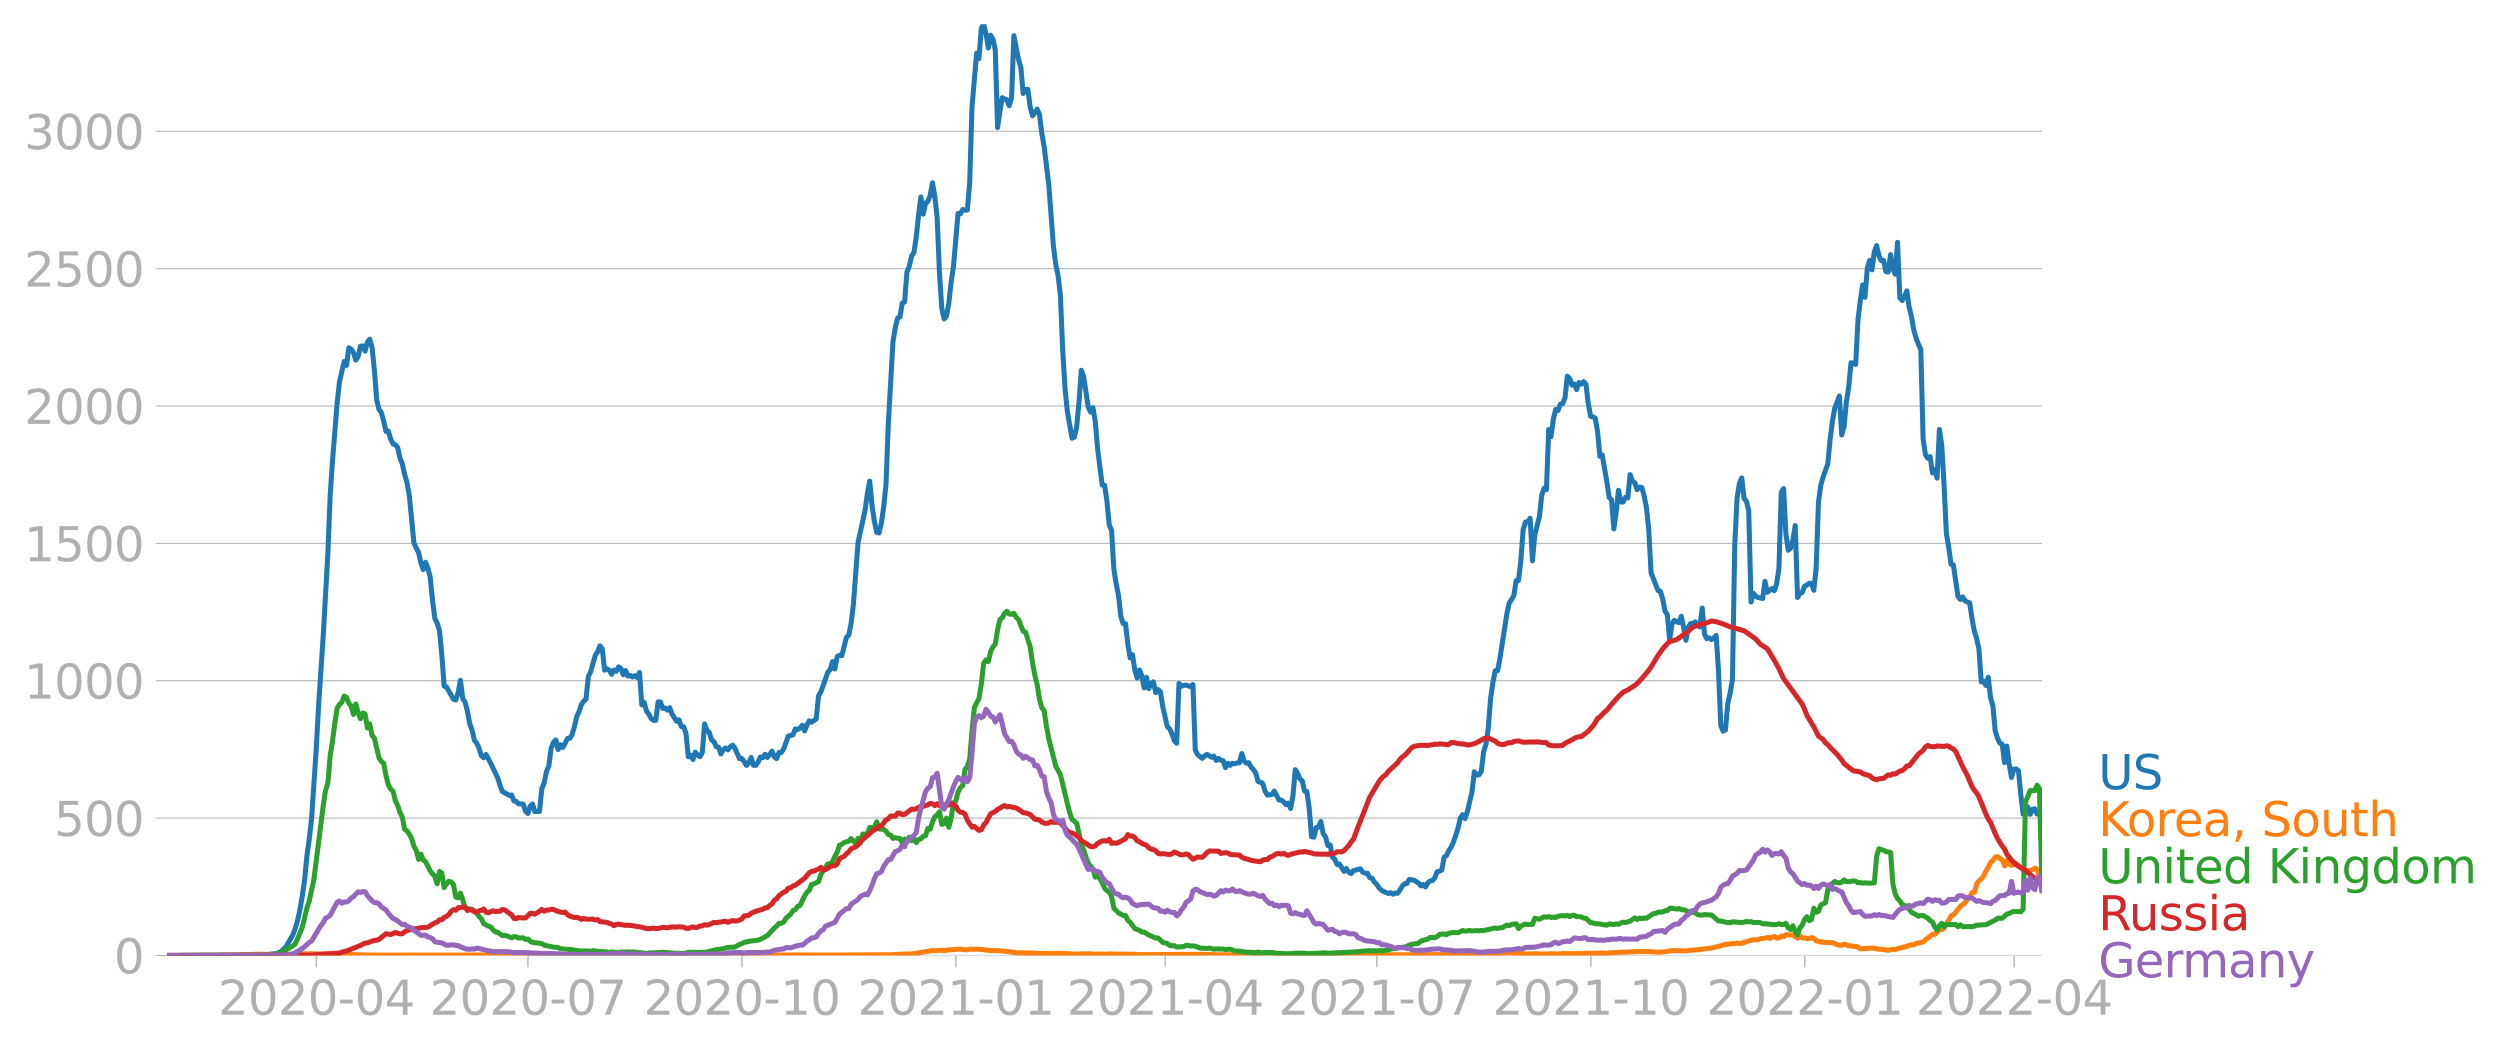<svg xmlns:xlink="http://www.w3.org/1999/xlink" width="992.186" height="416.199" viewBox="0 0 744.14 312.149" xmlns="http://www.w3.org/2000/svg"><defs><style>*{stroke-linejoin:round;stroke-linecap:butt}</style></defs><g id="figure_1"><path d="M0 312.15h744.14V0H0v312.15z" style="fill:none" id="patch_1"/><g id="axes_1"><path d="M49.83 284.4h558V7.2h-558v277.2z" style="fill:none" id="patch_2"/><g id="matplotlib.axis_1"><g id="xtick_1"><g id="line2d_1"><defs><path id="m4a4e96c576" d="M0 0v3.5" style="stroke:#b0b0b0;stroke-width:.4"/></defs><use xlink:href="#m4a4e96c576" x="94.138" y="284.4" style="fill:#b0b0b0;stroke:#b0b0b0;stroke-width:.4"/></g><g style="fill:#b0b0b0" transform="matrix(.14 0 0 -.14 64.89 302.038)" id="text_1"><defs><path id="DejaVuSans-32" d="M1228 531h2203V0H469v531q359 372 979 998 621 627 780 809 303 340 423 576 121 236 121 464 0 372-261 606-261 235-680 235-297 0-627-103-329-103-704-313v638q381 153 712 231 332 78 607 78 725 0 1156-363 431-362 431-968 0-288-108-546-107-257-392-607-78-91-497-524-418-433-1181-1211z" transform="scale(.016)"/><path id="DejaVuSans-30" d="M2034 4250q-487 0-733-480-245-479-245-1442 0-959 245-1439 246-480 733-480 491 0 736 480 246 480 246 1439 0 963-246 1442-245 480-736 480zm0 500q785 0 1199-621 414-620 414-1801 0-1178-414-1799Q2819-91 2034-91q-784 0-1198 620-414 621-414 1799 0 1181 414 1801 414 621 1198 621z" transform="scale(.016)"/><path id="DejaVuSans-2d" d="M313 2009h1684v-512H313v512z" transform="scale(.016)"/><path id="DejaVuSans-34" d="M2419 4116 825 1625h1594v2491zm-166 550h794V1625h666v-525h-666V0h-628v1100H313v609l1940 2957z" transform="scale(.016)"/></defs><use xlink:href="#DejaVuSans-32"/><use xlink:href="#DejaVuSans-30" x="63.623"/><use xlink:href="#DejaVuSans-32" x="127.246"/><use xlink:href="#DejaVuSans-30" x="190.869"/><use xlink:href="#DejaVuSans-2d" x="254.492"/><use xlink:href="#DejaVuSans-30" x="290.576"/><use xlink:href="#DejaVuSans-34" x="354.199"/></g></g><g id="xtick_2"><use xlink:href="#m4a4e96c576" x="157.138" y="284.4" style="fill:#b0b0b0;stroke:#b0b0b0;stroke-width:.4" id="line2d_2"/><g style="fill:#b0b0b0" transform="matrix(.14 0 0 -.14 127.89 302.038)" id="text_2"><defs><path id="DejaVuSans-37" d="M525 4666h3000v-269L1831 0h-659l1594 4134H525v532z" transform="scale(.016)"/></defs><use xlink:href="#DejaVuSans-32"/><use xlink:href="#DejaVuSans-30" x="63.623"/><use xlink:href="#DejaVuSans-32" x="127.246"/><use xlink:href="#DejaVuSans-30" x="190.869"/><use xlink:href="#DejaVuSans-2d" x="254.492"/><use xlink:href="#DejaVuSans-30" x="290.576"/><use xlink:href="#DejaVuSans-37" x="354.199"/></g></g><g id="xtick_3"><use xlink:href="#m4a4e96c576" x="220.83" y="284.4" style="fill:#b0b0b0;stroke:#b0b0b0;stroke-width:.4" id="line2d_3"/><g style="fill:#b0b0b0" transform="matrix(.14 0 0 -.14 191.582 302.038)" id="text_3"><defs><path id="DejaVuSans-31" d="M794 531h1031v3560L703 3866v575l1116 225h631V531h1031V0H794v531z" transform="scale(.016)"/></defs><use xlink:href="#DejaVuSans-32"/><use xlink:href="#DejaVuSans-30" x="63.623"/><use xlink:href="#DejaVuSans-32" x="127.246"/><use xlink:href="#DejaVuSans-30" x="190.869"/><use xlink:href="#DejaVuSans-2d" x="254.492"/><use xlink:href="#DejaVuSans-31" x="290.576"/><use xlink:href="#DejaVuSans-30" x="354.199"/></g></g><g id="xtick_4"><use xlink:href="#m4a4e96c576" x="284.522" y="284.4" style="fill:#b0b0b0;stroke:#b0b0b0;stroke-width:.4" id="line2d_4"/><g style="fill:#b0b0b0" transform="matrix(.14 0 0 -.14 255.274 302.038)" id="text_4"><use xlink:href="#DejaVuSans-32"/><use xlink:href="#DejaVuSans-30" x="63.623"/><use xlink:href="#DejaVuSans-32" x="127.246"/><use xlink:href="#DejaVuSans-31" x="190.869"/><use xlink:href="#DejaVuSans-2d" x="254.492"/><use xlink:href="#DejaVuSans-30" x="290.576"/><use xlink:href="#DejaVuSans-31" x="354.199"/></g></g><g id="xtick_5"><use xlink:href="#m4a4e96c576" x="346.83" y="284.4" style="fill:#b0b0b0;stroke:#b0b0b0;stroke-width:.4" id="line2d_5"/><g style="fill:#b0b0b0" transform="matrix(.14 0 0 -.14 317.582 302.038)" id="text_5"><use xlink:href="#DejaVuSans-32"/><use xlink:href="#DejaVuSans-30" x="63.623"/><use xlink:href="#DejaVuSans-32" x="127.246"/><use xlink:href="#DejaVuSans-31" x="190.869"/><use xlink:href="#DejaVuSans-2d" x="254.492"/><use xlink:href="#DejaVuSans-30" x="290.576"/><use xlink:href="#DejaVuSans-34" x="354.199"/></g></g><g id="xtick_6"><use xlink:href="#m4a4e96c576" x="409.83" y="284.4" style="fill:#b0b0b0;stroke:#b0b0b0;stroke-width:.4" id="line2d_6"/><g style="fill:#b0b0b0" transform="matrix(.14 0 0 -.14 380.582 302.038)" id="text_6"><use xlink:href="#DejaVuSans-32"/><use xlink:href="#DejaVuSans-30" x="63.623"/><use xlink:href="#DejaVuSans-32" x="127.246"/><use xlink:href="#DejaVuSans-31" x="190.869"/><use xlink:href="#DejaVuSans-2d" x="254.492"/><use xlink:href="#DejaVuSans-30" x="290.576"/><use xlink:href="#DejaVuSans-37" x="354.199"/></g></g><g id="xtick_7"><use xlink:href="#m4a4e96c576" x="473.522" y="284.4" style="fill:#b0b0b0;stroke:#b0b0b0;stroke-width:.4" id="line2d_7"/><g style="fill:#b0b0b0" transform="matrix(.14 0 0 -.14 444.274 302.038)" id="text_7"><use xlink:href="#DejaVuSans-32"/><use xlink:href="#DejaVuSans-30" x="63.623"/><use xlink:href="#DejaVuSans-32" x="127.246"/><use xlink:href="#DejaVuSans-31" x="190.869"/><use xlink:href="#DejaVuSans-2d" x="254.492"/><use xlink:href="#DejaVuSans-31" x="290.576"/><use xlink:href="#DejaVuSans-30" x="354.199"/></g></g><g id="xtick_8"><use xlink:href="#m4a4e96c576" x="537.215" y="284.4" style="fill:#b0b0b0;stroke:#b0b0b0;stroke-width:.4" id="line2d_8"/><g style="fill:#b0b0b0" transform="matrix(.14 0 0 -.14 507.967 302.038)" id="text_8"><use xlink:href="#DejaVuSans-32"/><use xlink:href="#DejaVuSans-30" x="63.623"/><use xlink:href="#DejaVuSans-32" x="127.246"/><use xlink:href="#DejaVuSans-32" x="190.869"/><use xlink:href="#DejaVuSans-2d" x="254.492"/><use xlink:href="#DejaVuSans-30" x="290.576"/><use xlink:href="#DejaVuSans-31" x="354.199"/></g></g><g id="xtick_9"><use xlink:href="#m4a4e96c576" x="599.522" y="284.4" style="fill:#b0b0b0;stroke:#b0b0b0;stroke-width:.4" id="line2d_9"/><g style="fill:#b0b0b0" transform="matrix(.14 0 0 -.14 570.274 302.038)" id="text_9"><use xlink:href="#DejaVuSans-32"/><use xlink:href="#DejaVuSans-30" x="63.623"/><use xlink:href="#DejaVuSans-32" x="127.246"/><use xlink:href="#DejaVuSans-32" x="190.869"/><use xlink:href="#DejaVuSans-2d" x="254.492"/><use xlink:href="#DejaVuSans-30" x="290.576"/><use xlink:href="#DejaVuSans-34" x="354.199"/></g></g></g><g id="matplotlib.axis_2"><g id="ytick_1"><path d="M49.83 284.4h558" clip-path="url(#p1ef719a6f3)" style="fill:none;stroke:#b0b0b0;stroke-width:.3;stroke-linecap:square" id="line2d_10"/><g id="line2d_11"><defs><path id="maebf15f670" d="M0 0h-3.5" style="stroke:#b0b0b0;stroke-width:.3"/></defs><use xlink:href="#maebf15f670" x="49.83" y="284.4" style="fill:#b0b0b0;stroke:#b0b0b0;stroke-width:.3"/></g><use xlink:href="#DejaVuSans-30" style="fill:#b0b0b0" transform="matrix(.14 0 0 -.14 33.922 289.719)" id="text_10"/></g><g id="ytick_2"><path d="M49.83 243.512h558" clip-path="url(#p1ef719a6f3)" style="fill:none;stroke:#b0b0b0;stroke-width:.3;stroke-linecap:square" id="line2d_12"/><use xlink:href="#maebf15f670" x="49.83" y="243.512" style="fill:#b0b0b0;stroke:#b0b0b0;stroke-width:.3" id="line2d_13"/><g style="fill:#b0b0b0" transform="matrix(.14 0 0 -.14 16.108 248.83)" id="text_11"><defs><path id="DejaVuSans-35" d="M691 4666h2478v-532H1269V2991q137 47 274 70 138 23 276 23 781 0 1237-428 457-428 457-1159 0-753-469-1171Q2575-91 1722-91q-294 0-599 50Q819 9 494 109v635q281-153 581-228t634-75q541 0 856 284 316 284 316 772 0 487-316 771-315 285-856 285-253 0-505-56-251-56-513-175v2344z" transform="scale(.016)"/></defs><use xlink:href="#DejaVuSans-35"/><use xlink:href="#DejaVuSans-30" x="63.623"/><use xlink:href="#DejaVuSans-30" x="127.246"/></g></g><g id="ytick_3"><path d="M49.83 202.623h558" clip-path="url(#p1ef719a6f3)" style="fill:none;stroke:#b0b0b0;stroke-width:.3;stroke-linecap:square" id="line2d_14"/><use xlink:href="#maebf15f670" x="49.83" y="202.623" style="fill:#b0b0b0;stroke:#b0b0b0;stroke-width:.3" id="line2d_15"/><g style="fill:#b0b0b0" transform="matrix(.14 0 0 -.14 7.2 207.942)" id="text_12"><use xlink:href="#DejaVuSans-31"/><use xlink:href="#DejaVuSans-30" x="63.623"/><use xlink:href="#DejaVuSans-30" x="127.246"/><use xlink:href="#DejaVuSans-30" x="190.869"/></g></g><g id="ytick_4"><path d="M49.83 161.735h558" clip-path="url(#p1ef719a6f3)" style="fill:none;stroke:#b0b0b0;stroke-width:.3;stroke-linecap:square" id="line2d_16"/><use xlink:href="#maebf15f670" x="49.83" y="161.735" style="fill:#b0b0b0;stroke:#b0b0b0;stroke-width:.3" id="line2d_17"/><g style="fill:#b0b0b0" transform="matrix(.14 0 0 -.14 7.2 167.054)" id="text_13"><use xlink:href="#DejaVuSans-31"/><use xlink:href="#DejaVuSans-35" x="63.623"/><use xlink:href="#DejaVuSans-30" x="127.246"/><use xlink:href="#DejaVuSans-30" x="190.869"/></g></g><g id="ytick_5"><path d="M49.83 120.846h558" clip-path="url(#p1ef719a6f3)" style="fill:none;stroke:#b0b0b0;stroke-width:.3;stroke-linecap:square" id="line2d_18"/><use xlink:href="#maebf15f670" x="49.83" y="120.846" style="fill:#b0b0b0;stroke:#b0b0b0;stroke-width:.3" id="line2d_19"/><g style="fill:#b0b0b0" transform="matrix(.14 0 0 -.14 7.2 126.165)" id="text_14"><use xlink:href="#DejaVuSans-32"/><use xlink:href="#DejaVuSans-30" x="63.623"/><use xlink:href="#DejaVuSans-30" x="127.246"/><use xlink:href="#DejaVuSans-30" x="190.869"/></g></g><g id="ytick_6"><path d="M49.83 79.958h558" clip-path="url(#p1ef719a6f3)" style="fill:none;stroke:#b0b0b0;stroke-width:.3;stroke-linecap:square" id="line2d_20"/><use xlink:href="#maebf15f670" x="49.83" y="79.958" style="fill:#b0b0b0;stroke:#b0b0b0;stroke-width:.3" id="line2d_21"/><g style="fill:#b0b0b0" transform="matrix(.14 0 0 -.14 7.2 85.277)" id="text_15"><use xlink:href="#DejaVuSans-32"/><use xlink:href="#DejaVuSans-35" x="63.623"/><use xlink:href="#DejaVuSans-30" x="127.246"/><use xlink:href="#DejaVuSans-30" x="190.869"/></g></g><g id="ytick_7"><path d="M49.83 39.07h558" clip-path="url(#p1ef719a6f3)" style="fill:none;stroke:#b0b0b0;stroke-width:.3;stroke-linecap:square" id="line2d_22"/><use xlink:href="#maebf15f670" x="49.83" y="39.07" style="fill:#b0b0b0;stroke:#b0b0b0;stroke-width:.3" id="line2d_23"/><g style="fill:#b0b0b0" transform="matrix(.14 0 0 -.14 7.2 44.388)" id="text_16"><defs><path id="DejaVuSans-33" d="M2597 2516q453-97 707-404 255-306 255-756 0-690-475-1069Q2609-91 1734-91q-293 0-604 58T488 141v609q262-153 574-231 313-78 654-78 593 0 904 234t311 681q0 413-289 645-289 233-804 233h-544v519h569q465 0 712 186t247 536q0 359-255 551-254 193-729 193-260 0-557-57-297-56-653-174v562q360 100 674 150t592 50q719 0 1137-327 419-326 419-882 0-388-222-655t-631-370z" transform="scale(.016)"/></defs><use xlink:href="#DejaVuSans-33"/><use xlink:href="#DejaVuSans-30" x="63.623"/><use xlink:href="#DejaVuSans-30" x="127.246"/><use xlink:href="#DejaVuSans-30" x="190.869"/></g></g></g><path d="m49.83 284.4 24.23-.082 3.462-.152 1.385-.011 1.385-.117 2.076-.21 1.385-.666 1.385-1.367 2.077-3.622.692-1.869.692-2.406.693-3.19.692-4.03.692-4.86.692-7.126.693-4.989.692-6.075 1.385-20.783.692-12.733 1.385-20.889 1.384-24.486.693-17.488.692-10.21 1.384-17.209.693-6.227 1.384-6.004.693 1.18.692-5.234.692.362.693 1.063.692 2.22.692-1.063.693-3.061.692-.094.692 1.542.692-2.698.693-.865.692 2.477.692 6.717.693 8.937.692 2.827.692.877.693 2.593.692 3.038.692-.082.693 2.36.692 1.425.692.234.692.84.693 3.225.692 1.6.692 3.225.693 2.36.692 3.785 1.385 14.217.692 1.577.692 1.25.693 3.12.692 1.986.692-2.162.692 1.683.693 2.722.692 6.904.692 5.386.693 1.448.692 2.22.692 7.266.693 9.218.692.268 2.077 3.634.692.233.692-2.068.693-3.785.692 5.48.692.97.693 2.791.692 3.668.692 1.916.693 3.073.692.77.692 1.566.693 2.208.692.62.692-.97 1.385 2.558 2.077 4.358.692 2.231.692 1.823 2.077 1.18.693-.094.692 1.776.692.093.692.795.693-.047.692.105.692 2.103.693.666.692-2.232.692-.595.693 2.266 1.384-.047.693-6.799.692-1.67.692-3.412.692-1.624.693-5.28.692-1.752.692-.748.693 2.862.692-1.448.692.817.693-1.156.692-1.496.692-.035.693-1.098.692-2.336.692-3.038.692-1.46.693-2.091.692-1.017.692-.677.693-6.67.692-1.473 1.385-4.883.692-1.04.692-1.752.693.9.692 6.32.692-.386.692.374.693 1.262.692-1.262.692.374.693-1.344.692.491.692 1.846.693-1.25.692 1.67.692-.21.693.49.692-.42.692.56.692-1.494.693 9.65.692-.725.692 2.535.693.923.692 1.32.692.537.693-.011.692-5.468.692.012.693 1.916.692-.117.692.643.692-.725.693 1.916 1.384 2.103.693-.409.692 1.998.692.07.693 1.963.692 6.974.692-.502.693 1.296.692-2.16.692.817.692.502.693-1.191.692-8.563.692 1.927.693.596.692 2.243.692.467.693 1.542.692.152.692 2.01.693-1.286.692-.467.692.55.692-.9.693-.503.692.842 1.385 3.165.692-.023.692.865.693 1.18.692-.783.692-1.589.693 2.325.692.023.692-.934.692-1.543.693.21.692-1.027.692.934 1.385-1.869.692 1.74.693.48.692-1.823.692-.011.693-1.04 1.384-3.844 1.385-.338.692-1.764.692.151.693-.408.692-.865.692 1.717.693-1.752.692-1.285.692.432 1.385-.981.692-6.87.692-1.144 2.077-5.912.693-.747.692-2.383.692 2.184.693-3.668.692-.42.692.128 1.385-5.456.692-.654.692-3.435.693-5.794 1.384-18.388 2.077-9.486.693-5.024.692-3.715.692 7.313.693 4.568.692 3.365.692.187.692-2.85.693-4.85.692-6.705.692-18.037 1.385-24.498.692-4.136.693-2.909.692-.304.692-4.123.693-.351.692-8.89.692-1.66.692-3.095.693-1.016.692-4.592.692-6.53.693-5.467.692 5.128.692-3.27.693-.562.692-1.717.692-3.808.693 4.112.692 6.203.692 16.59.692 10.467.693 3.166.692-.865.692-3.727.693-6.238.692-4.638 1.385-15.935.692.094.692-1.25.693.198.692-.07.692-8.2.692-22.618 1.385-15.888.692 1.624.693-9.042.692-1.192.692 2.769.693 4.322.692-3.808.692 1.18.693 3.189.692 23.12.692-4.895.692-3.996 1.385.69.692 1.693.693-2.36.692-18.481 1.385 7.126.692 2.325.692 7.757.693-1.18.692-.058.692 5.233.692 2.64.693-.864.692-1.11.692 1.613.693 5.584.692 3.82 1.385 11.449 1.384 18.294.693 5.41.692 3.387.692 5.876.692 16.39.693 11.356.692 6.823 1.385 7.944.692-.327.692-3.003.693-7.43.692-9.45.692 1.88 1.385 9.17.692 1.39.692-1.308.693 4.1.692 8.167 1.385 10.771.692.047.692 4.603.693 7.161.692 1.647.692 11.59.693 4.345.692 3.493.692 6.238.692 2.103.693.012.692 6.087.692 4.1.693-.935.692 4.557.692 2.394.693-2.406.692 1.694.692 3.633.693-3.142.692 3.34.692-1.518.692-.49.693 3.212.692-.9.692.585.693 4.474 1.384 6.005.693.63.692 1.53.692 1.952.693.783.692-17.816.692.864.692-.257.693-.07 1.384.433.693-.608.692 19.475.692 1.39 1.385 1.11.692-.69.693-.514 1.384.877.692-.363.693 1.32.692-.607.692.55.693.163.692 1.997.692-1.285.693.631.692-.607.692.128.693-.257.692-.012.692-2.768.692 2.161.693.724.692-.152.692 1.285.693.76.692.993.692 2.535.693.222.692.385.692 2.22.693 1.227 1.384-.164.692-1.028 1.385 2.652.692.047.693.514.692.83.692-.456.693 1.6.692-3.715.692-7.827.693 1.075.692 1.682.692.549.692 3.037.693.164.692 5.023.692 8.423.693.117.692-2.815.692-.164.693-1.682.692 3.645.692.9.693 2.593.692-.14.692 3.598.692.642.693 1.543.692-.117 1.385 2.196.692-.853.692 1.098.693.386.692-.865 2.077-.525.692.98.692.328.693-.012.692 1.309.692.187.693 1.11.692.689.692 1.04.693.712.692.41 1.385.571.692-.221.692.455.692-.362.693.082.692-.947.692-1.214.693-.678.692-.07.692-1.238 1.385.233 1.385.865.692.817.692-.385.692.713.693-1.204.692-.572.692-.129.693-.794.692-1.81.692-.164.693-.34.692-3.796.692-.49.693-1.473.692-1.016.692-1.554.692-1.927.693-2.278.692-2.944.692-1.017.693 1.168.692-2.056 1.385-5.91.692-5.959.692.993.693-.128.692-.935.692-5.888.692-2.22.693-4.801.692-8.809.692-4.813.693-3.481.692-.012.692-3.563 2.077-13.4.693-3.189.692-.993.692-1.227.692-4.416.693-.105.692-5.77.692-9.3.693-2.301h.692l.692-1.122.693 12.664.692-7.605 1.385-5.608.692-6.332.692-2.02.692.42.693-17.945.692 2.127.692-5.222.693-2.874.692.327.692-1.846.693-.222.692-1.682.692-6.437.693.63.692 1.998.692-.338.692 1.67.693-2.091.692.456.692-.725.693.818.692 5.69.692 3.808.693.163.692.374.692 4.007.693 7.36.692-.397 1.384 8.026.693 4.626.692.69.692 8.656.693-4.953.692-6.53.692 3.48.693.012.692-1.39.692.175.693-6.927.692 1.95.692.433.692 2.068.693-.725.692.059.692 2.43.693 3.504.692 6.437.692 13.038 2.077 5.28.693.246.692 2.254.692 3.61.692 1.122.693 7.488.692-4.755.692-1.063.693.398.692.245.692-1.846.693 3.271.692 3.855.692-3.855.693-1.133.692.058.692-.56.692 1.11.693.385.692-5.596.692 7.827.693 1.274.692-.257.692.549.693-.49.692-.749.692 10.28.693 16.567.692 1.623.692-.338.692-7.886.693-3.06.692-4.02.692-40.105.693-14.1.692-4.183.692-1.66.693 6.064.692.841.692 2.78.693 27.244.692-2.57.692.818.692.409 1.385.292.692-5.106.693 3.26 1.384-1.11.693.642.692-2.009.692-4.696.693-22.606.692-1.074.692 13.504.692 4.849.693-.608.692-2.5.692-4.252.693 21.414.692-1.286.692-.198.693-1.87.692-.338.692-.55.693.07.692 2.022.692-6.566.692-19.743.693-4.965.692-2.453 1.385-3.879.692-7.29.692-5.385.693-3.937 1.384-3.598.693 11.577.692-2.5.692-7.348.692-4.405.693-7.22.692.07.692.41.693-13.353.692-5.69.692-4.626.693 3.692.692-8.669.692-2.29.693 2.793.692-5.327.692-1.893.692 3.026.693 1.46.692-.105.692 3.341.693.14.692-5.163.692 4.124.693 1.682.692-9.475.692 16.554.693.771.692-1.273.692-1.589.692 4.848.693 2.816.692 4.042.692 2.383.693 1.811.692 1.484.692 26.717.693 4.615.692 1.098.692-.502.693 4.825.692-.923.692 2.5.692-14.498.693 4.626.692 11.717.692 14.697.693 3.949.692 5.163.692.187 1.385 9.44.692.829.693-.76.692 1.122.692.42.692.2.693 4.614.692 3.762.692 2.278.693 3.107.692 9.802.692-.176.693 1.239.692-2.442.692 6.122.693 2.29.692 7.558.692 2.173.692 1.472.693.304.692 5.479.692-4.919.693 5.374.692 3.972.692-2.465.693-.07.692.561.692 7.056.693 5.853.692-.853.692-1.332.692 2.232.693-1.484.692-.163.692 1.553.693-.981.692 3.33h0" clip-path="url(#p1ef719a6f3)" style="fill:none;stroke:#1f77b4;stroke-width:1.5;stroke-linecap:square" id="line2d_24"/><path d="m49.83 284.4 18.692-.093 9-.293 1.385.082 6.23.012 5.54-.234 1.384.047.692-.07 2.77.14 2.769.059 1.384-.059 9 .257 4.154.047 92.77-.094 5.538-.116 2.077.058 5.538.035 1.385-.035 12.461.128 3.462-.035 6.923.024h6.23l15.924-.07 4.846-.234h1.384l6.231-1.04.693.059 2.076-.14.693.151.692-.186 4.154-.293.692.164 1.385.023.692-.21.692.07 1.385-.012 2.077.117.692.152h.693l.692.14 2.77.035 2.076.246 1.385.14 1.384.21 2.77.059 2.769.058.692.117 7.615-.023 3.462.198 1.385-.035 2.077-.047 1.384-.011.692.116 2.77-.046.692.07 1.385-.094 2.769.047 5.538.094 2.077.07 17.308-.094 1.385.024 4.153.128 4.154-.047h1.385l2.077-.14 4.154-.093 2.077.163 4.846-.058 8.307.093 4.154.14 8.308-.035 26.308-.105 1.384-.023 2.077.023 9.692-.233.693-.117 4.154-.07 2.077-.175 1.384.14 3.462.268 2.769-.035 4.154.059.692-.105 2.077.116 1.385-.151 2.769.046 9-.21 1.384.082.693-.14 9-.386 1.384-.047 1.385.07 1.385.082 1.384.105 2.077-.14 2.077-.362.692.093 1.385-.07 2.077.106 1.385-.246 1.384-.035 4.846-.607 2.77-.666.692-.304 2.77-.35.691.058.693-.21.692.152.692-.106 2.77-.91.692-.118 1.384.012.693-.35 1.384-.129.693-.234.692.316.692-.409.693-.164.692.491.692-.105.693-.55.692.2.692-.608.692.105 1.385.059 1.385.91.692-.607.692.503h.693l.692.222.692-.059.693-.245.692.28.692.736.692.094.693.21 2.077.175 1.384.012 1.385.63.692.13.693-.024.692-.257.692.187.692.327.693-.07.692.21.692-.023.693.257.692.49 3.462-.257.692.07 1.384.304h.693l2.077.316.692-.222.692-.07.693.058.692-.292.692-.129.693-.245.692-.093 1.384-.503.693-.187.692.047.692-.444 2.077-.42.693-.701 2.077-1.59.692.024.692-.806.692-.63.693.034.692-.537 1.385-2.29.692-1.308.692-.292 2.077-2.5 1.385-1.122.692-1.051.692-.713.693-1.25.692-.07.692-2.605.693-.841.692-.584.692-.888.693-1.507.692-1.063.692-1.484.693-.48.692-1.062.692-.047 1.385 1.016.692 1.718.692-1.647.693 1.11.692.373 1.385-.467.692.806.692.327.693.713.692.315.692-.152.692.012.693-.269.692-.467.692.444.693 2.185.692.35h0" clip-path="url(#p1ef719a6f3)" style="fill:none;stroke:#ff7f0e;stroke-width:1.5;stroke-linecap:square" id="line2d_25"/><path d="m49.83 284.4 31.154-.105 2.77-.783 3.46-1.986.693-.619.692-1.53 1.385-3.4 1.384-5.736.693-2.068 1.384-6.484 2.77-21.857.692-4.556.692-2.255.693-8.225.692-4.182.692-5.397.692-4.51.693-1.028.692-.642.692-1.834.693.35.692 1.74.692.924.693 2.441.692-3.095.692 2.605.693 1.775.692-1.717.692.304.692 4.17.693-1.214.692 3.422.692.818 1.385 5.9.692 1.016.693.561.692 3.727.692 2.687.693 1.285.692.572.692 2.85.692 1.426.693 2.068.692 1.39.692 3.645.693.432.692 1.005.692 1.296.693 2.337.692 1.215.692 2.675.693-1.589.692 1.753.692.49 1.385 2.734.692.935.692.689.693 2.231.692-3.645.692.491.693 4.31.692-1.097.692-.806.693.21.692.77.692 3.728.692.21.693-1.379.692 1.963.692 2.477 1.385.315.692.07.693.456.692.63.692 1.052.693.643.692 1.483 1.384.736.693.21.692.877.692.63.693.106 1.384.97.693-.06.692.176 1.385.573.692-.374.692.082.692.362 1.385-.07.692.467.693-.117.692.678.692.327 2.77.35.692.468 1.384.292 1.385.292 1.385.128.692.362 2.77.246h.692l.692.222 2.077.21 1.384-.035 1.385.128.692-.198 2.077.268 2.077.094.692.234.693-.21 2.077.21.692-.2.692.06 1.385-.07 2.077.01.692.176 1.385.047 1.384.245.693-.175 3.461-.14.693-.082 4.153.35 2.77-.023.692-.339 3.461.07.693-.07.692.059 2.077-.468 1.385-.362 1.384-.14 2.077-.502 1.385-.082.692-.023 1.385-.806.692-.222.692-.374 2.077-.42 2.077-.246.692-.245 2.077-1.11 2.077-2.278.693-.573.692-.806.692-.023.693-.35.692-1.146 1.384-1.226.693-1.028.692-.28.692-.982.693-.257 1.384-2.862.693-1.063.692-.584.692-1.776.693-.129 1.384-.747.692-2.127 1.385-2.09.692-1.017.693.07.692-.69.692-1.576.693-1.215.692-2.162.692-.245.693-.572 1.384-.362.692-.783 1.385 1.495.692-1.577.693 1.425.692-2.698.692.081.693-.105.692-1.939.692.047.693-.105.692-1.624.692 2.15 1.385.104.692.55.692.98.693.188.692.958.692-.187.693.163.692.047.692 1.344.693-1.192.692.935.692-1.437.692 1.016.693-.514.692 1.086.692-.922.693-.187.692-.76.692-.175.693-2.161.692.21.692-2.161.693-1.566.692-.502.692-.958.692 3.773.693-.21.692-1.659.692 2.722.693-2.745.692-4.556.692-.503.693-2.745.692-1.262.692-.584.693-4.895.692-.747.692-2.349.692-8.352.693-6.905 1.384-2.745.693-4.288.692-6.121.692-1.016.693.502.692-3.05.692-1.331.693-.853.692-4.299.692-3.002.692-.503.693-1.343.692-.608.692.818.693.094.692-.28.692 1.167.693.666 1.384 3.505.693.245 1.384 4.358.692 4.72.693 3.773.692 2.734.692 4.38.693 2.512.692.865.692 4.65.693 3.738 2.077 8.166 1.384 2.523 2.077 8.657.692 2.64.693 2.044.692.503.692.642.693 2.933.692 3.47.692 1.53.693 2.184.692 1.811 1.384 1.717.693 2.395.692-.525.692.958.693 1.285.692 1.542.692.724.693.456.692 1.308.692 3.47 1.385 1.413 1.384.783.693.012.692 1.413.692.573 1.385 1.892 1.385.514.692.538.692-.024 1.385.876 2.077.935.692-.058 1.385 1.308 1.384.362.693.561.692.128.692-.058.693.409 2.076-.14.693-.35.692.034.692.152.693-.035.692.082 1.385.56 2.077.118.692-.117 1.384.338.693-.081 1.384.035.693-.012.692.187 1.385-.164 1.384.585 1.385.035 2.077.292 1.384.035.693.14.692-.047.692-.163.693.187 2.077-.035 1.384-.024 1.385.245 3.461.176 2.077-.199 2.77-.023.692.175 5.538-.269.693.129 2.076-.105 6.231-.304 1.385-.14 2.77-.222 2.076.093.692-.105 1.385.012 1.385-.234 1.384-.385.692-.035 1.385-.316.692.035 1.385-.35.692-.362 1.385-.374.692-.024.693-.152.692-.607 1.384-.467.693-.176.692-.479 1.385.059.692-.339.692-.63 1.385-.13.692.2.693-.433 1.384-.222 1.385.082 1.384-.678.693.234 1.384-.222.693.152 1.384-.129.693.106.692-.164.692.117.692-.28.693-.036 1.384-.397.693-.105.692.117.692-.164.693-.046 1.384-.783.693.163.692-.35 1.384-.222.693 1.437.692-.666.692-.432.693-.234.692.164.692-.082.693.035.692-1.858 1.385.304 1.384-.724.692.14.693-.187.692.269.692-.105.693.093.692-.397 1.385-.164.692.129.692-.199.693.386.692-.42.692.01.692.41.693-.024.692.117.692.316.693.093 1.384 1.285.693.059.692.245h.692l2.77.444.692-.386 1.384.199.693-.21.692.14.692-.42.693-.223.692.105 1.385-.42 1.384-.958.692.49.693-.42.692.152.692-.175.693.058 2.077-1.378.692-.07.692-.363 1.385-.058.692-.339.692-.093.693-.62.692-.07 1.385.27.692-.164.692.338.693.012.692.234.692.56 1.385-.046.692.117.692.572.693.175.692-.012.692-.163 1.385.117.692.023 2.077 1.788.693-.012 1.384.339 1.385.175.692-.28 2.77.245.692-.117.692-.234.692.129.693-.07.692.28 1.384-.035.693.07.692.35h1.385l1.384.2.693.058.692-.059.692-.257.693.269.692-.047.692-.315.692 1.355.693.514.692-1.157.692 1.788.693.97.692-2.173.692-.76.693-1.694.692-.818.692 1.169.693-.362.692-3.33.692 1.203.692-.303.693-1.881 1.384-.678.693-3.843.692-.701.692-1.215.693-.55.692.328.692.105.693-.199.692-.689.692.49.692.036 1.385-.257.692.128.693.433.692-.047.692.175.693-.105 1.384.128 1.385-.116.692-7.933.692-2.208 1.385.444.692.41 1.385.256.692 9.416.693 2.944.692 1.355.692.701.693 1.098.692.269.692.128 1.385 1.905 1.384.712.693.456.692-.257.692.058 1.385.76.692.7.693.456.692 1.496.692.864.692-1.238.693-.748.692 1.052.692-.795.693.14 2.077-.035.692.643.692-.561.693.584 2.076-.047.693.035.692-.14.692-.35.693.058.692-.152h1.385l2.769-1.402.692-.525h1.385l1.384-1.239.693-.198.692-.386.692-.222 2.077.094.693-.795.692-31.94.692-1.483.692-1.822h1.385l.692-1.613.693.982.692 26.74h0" clip-path="url(#p1ef719a6f3)" style="fill:none;stroke:#2ca02c;stroke-width:1.5;stroke-linecap:square" id="line2d_26"/><path d="m49.83 284.4 42.923-.093 2.077-.222 6.23-.421 1.385-.444.693-.128 4.154-1.694 1.384-.678.692-.093 2.077-.736.693-.035.692-.257 2.077-1.671 1.385.245 1.384-.596 1.385.374.692-.023.692-.596.693-.35 1.384-.35 3.462-.597.692.035.692-.093 2.077-1.285.693-.234.692-.689.692-.012.693-.689.692-.304.692-.549.693-.958.692-.49.692.175.692-.748 2.077-.21.693 1.028.692-.187.692.047.693.514.692.128.692-.455.693-.047.692-.456.692.97.692.175 1.385-.619.692.257.693-.117.692.024.692-.55.693.117 1.384 1.028.693.468.692 1.063.692.058.692-.315 1.385.117.692-.012 1.385-1.367h.692l.693.245.692-.373 1.385-1.017.692.503.692-.34.692.024.693-.245.692.047 1.385.63 1.384.292.693-.14.692.771.692.41 1.385.478.692-.105.692.234.693.385.692-.28.692.21 2.077.023.693.222.692-.093.692.596 2.077.21.692.339.693.163.692.491.692-.397.693-.07 2.077.385.692-.093 2.077.28.692.187.692.012 1.385.327.692.28 1.385-.081.692-.129.693.129.692.011 1.385-.362 1.384.164.692-.21 1.385-.06.692.071.693-.129 1.384.106.693.385.692.012.692-.304.693-.152.692.199.692-.094.692-.35.693-.07.692-.339.692.129.693-.187 1.384-.643.693.14.692-.175.692-.058.693-.176.692-.046.692.303 1.385-.525.692.128.692-.023 1.385-.56.692-.924 1.385-.152.692-.642 1.385-.573 2.077-.619.692-.385.692-.094.693-.654.692-.456.692-1.133.693-.374.692-.97 1.385-.992.692-.327.692-.912.692-.058.693-.596.692-.198 2.77-2.057 1.384-1.67.692-.362.693-.129 1.384-.596.692-.49.693.817.692-.21.692-.362.693-.502.692-.187.692-.07.693-.491.692-1.636 1.385-.654.692-.782.692-.526.692-.958 1.385-.584.692-.631.693-.958 2.769-2.325.692-.677 1.385-.83.692-.642.692-.117 1.385-1.846.692-.327.693-.818 1.384.082.693-.97.692.082.692.397.693-.07 2.076-1.554.693.059.692-.14.692-.444.693-.292.692-.012 1.385-.444.692-.456.692.152.693.561.692-.584.692.596.692.233.693-.502 1.384.058.693-.572.692.526.692.28.693 1.367.692.537.692.07.693.526.692 1.8 1.384 2.055.693-.222 1.384 1.192.693-.187.692-1.449.692-.724 1.385-2.605 1.385-.69.692-.63.692-.316.692-.502.693-.28.692.385.692-.128 2.077.455.693.397 1.384 1.005.693.059 1.384.478 1.385 1.39 1.384.211.693.62.692.338.692.082.693-.129.692-.397.692.222 1.385-.047.692.152 2.077 2.453.692.41 1.385.42.692.654.693.444.692.946 1.385.865 1.384.911.692.047.693-.257.692-.76 1.385-.747.692-.024.692.105.693-.537.692 1.203.692-.175.693.187.692-.28 1.384-.748.693-.339.692-1.25.692.444h.693l.692.456.692.958.693.257.692.525 1.385.526.692.76.692.443.692.047.693.42.692.76.692.175.693-.105 2.077.28.692-.221.692-.538.693.257.692.386.692.198.692-.046.693-.21.692.198 1.385 1.378 1.384-.677 1.385.082.692-.584.693-.807.692-.49 2.77.07.691.666 1.385-.257.692.14.693.42 2.769.187.692.643.692.327 1.385.35.692.27 2.77.396.692-.479.692-.21.693.035.692-.677.692-.246 1.385-.817.692-.059.692.187.693-.245.692.385.692.246.693-.34 2.769-.688.692.046.692-.222 1.385.35.692.094.693.304 2.769.105.692-.07.693.129.692-.234 1.384-.105.693-.48 1.384.036.693-.397 1.384-1.46.693-1.076.692-.794 1.385-3.692 3.461-8.808 2.77-4.708.692-.876.692-.69.692-.479.693-.97 2.769-2.546.692-1.04.692-.677.693-.48 2.077-2.254.692-.42 1.385-.293 2.076-.046.693.058 2.077-.385.692.046.692-.14 1.385.082.692.175.693-.058.692-.62h.692l1.385.328 2.077.187.692.222.692-.024 1.385-.374 1.385-.63 1.384-.842.692-.186.693.058.692.234 1.385.619.692.63.692.281.693.128.692-.081.692-.362.693-.152.692.023.692-.374 1.385-.152 1.384.398 2.077-.07h2.77l.692.14 1.384.046.693.748 1.384.199 2.077-.035.693-.082.692-.643 1.385-.689.692-.327.692-.456.692-.303.693-.176.692-.035 1.385-1.063.692-.549 1.385-1.542.692-1.016.692-1.25.693-.433 1.384-1.46.692-.537 1.385-1.73 2.077-2.324 1.385-1.32 1.384-.666 2.077-1.355.692-.538 1.385-1.483 2.077-2.477.692-.993 2.077-3.435 1.385-1.939 1.384-1.577.693-.596 2.077-.572 2.769-1.975.692-.514 1.385-1.261 2.077-.783 2.077-.479 1.384-.55 1.385.223 2.077.677 2.077.842 4.154 1.168 3.461 2.441 1.385 1.578 2.077 1.366 2.077 3.412 1.384 2.511 1.385 2.921 5.538 7.629.693 1.518.692 1.8 2.077 3.446 1.384 2.768 1.385.982.692 1.004.693.491.692.876 2.077 2.045 1.385 1.67.692 1.11 2.77 2.15.691.058 1.385.257.692.514 1.385.42.692.153.693.689.692.35.692.199.692-.292 1.385-.14 1.385-1.052.692.14.692-.444.693.082 1.384-.9.693-.151.692-.514.692-.841.692-.059 2.77-3.493 1.384-1.086.693-1.052.692-.409.692.304 1.385.082.692-.245 2.077.163.692-.21.693.117.692.514.692.315.693.748 2.077 4.544 1.384 2.594 1.385 3.306.692 1.075.692.806.693 1.203 2.077 5.152.692 1.425.692 1.005 1.385 3.365.692 1.436 1.385 2.255.692.865.692 1.542 1.385 1.775 1.385 1.332.692.374.692.573.693.21L605.06 261l1.384.911 1.385.725h0" clip-path="url(#p1ef719a6f3)" style="fill:none;stroke:#d62728;stroke-width:1.5;stroke-linecap:square" id="line2d_27"/><path d="m49.83 284.4 31.846-.093 1.385-.024 2.077-.058 2.077-.327 2.077-1.098 1.384-.993 1.385-1.309.692-.409 2.77-4.614.692-.806.692-1.402.692-.304.693-.526 2.076-3.878.693-.35.692.642.692-.397.693.035.692-.363.692-.806.693-.385.692-.83.692-.642.693.187.692-.28.692.046.692 1.168 1.385 1.577.692.514h.693l.692.363.692.923 1.385.887.692.993 1.385 1.554.692.28.692.433 1.385 1.121.692-.105.693.56 1.384.515.693.748.692.397 1.385 1.075 1.384-.07.692.514.693.21.692.374.692.864.693.175 1.384.152 1.385.736 2.077-.163.692.233.692-.011.693.397.692.21.692.374 1.385.152.692-.129.693.059.692-.304 2.077.456 1.384.362.693.023.692.327.692-.14 4.154.07 1.385.28.692-.058 1.385.012 2.077.047 4.846.233h1.384l2.77.082 1.384.164 4.846.081 2.077-.128 4.847.128 2.076-.198 2.077-.082.693-.094 2.769.222.692-.07 1.385.082 8.308.082.692.07 3.461-.164 6.923.14 6.924-.198 1.384-.28 3.462-.164 1.384.164.693-.117h2.077l2.769-.024 1.384-.116.693-.012 1.384-.514 2.077-.35.693-.07.692-.398 1.384.082 1.385-.479 1.385-.362.692.058.692-.537.693-.69.692-.327.692-.63h.693l.692-.292.692-1.04.692-.771.693-.339.692-1.04 2.77-1.145 1.384-2.418 2.077-1.682.692.012.692-1.32 2.077-1.426.693-.888 1.384-.689.693.21.692-1.226.692-1.612.693-1.94.692-1.46.692-.234.692-.409.693-1.623 1.384-1.951.693-.07 1.384-2.349.693-.257.692-.409.692-1.203.693.456.692-1.94.692-.151.692-.771.693-.48.692-.899.692-4.229.693-3.014 1.384-4.918.693-1.028.692-.444.692-2.699.693-.117.692-1.215 1.384 10.082.693.62 1.384-2.84 1.385-3.843.692-1.647.693-1.122 1.384 1.052.693-1.075.692 1.285.692-1.238.692-7.419.693-8.726.692-1.788.692-.479.693.62.692-.48.692-2.032.693.876.692 1.203.692.234.693 1.507 1.384-2.173 1.385 5.666 1.384 2.301.693-.035.692 1.005.692 1.94.693.84.692.234.692.993.693-.584 1.384.981.692.082.693 1.81.692-.186.692 1.226.693 1.963.692.199.692 4.439.693 1.893.692 1.401.692 3.493.693 1.613.692.151.692.491.692-.549.693 2.956.692 1.542.692.56 2.077 2.197.693 1.32 2.077 4.685.692 1.413.692-.14.692.023.693.666.692.047.692.304.693 1.518 1.384 1.52.693.303 1.384 2.582.693.444.692.14.692.712.692.304.693-.152.692.199.692.596.693 1.098 1.384.677.693-.338 2.769-.176 1.384 1.087 1.385.187.692.818.693-.012.692.315.692-.572.693.432.692.257.692-.082.693 1.052.692-.573.692-1.226.692-.748.693-1.472.692-.42.692-.573.693-2.383.692-.514.692.152.693.572 2.077.83.692-.035.692.128.692.397.693-.21 1.384-1.402.693.374.692-.55.692.223.693-.059.692-.479.692.631.693.117.692-.28 1.384.654 1.385.42.692-.07.693-.198 1.384.724.693.199.692-.327.692 1.098 1.385 1.367.692-.117.692.724.693-.187.692.48.692-.421.693.081.692-.128.692.245.693 2.196.692.164.692-.374.693.397.692.082.692.304.692.082.693-1.402 1.384 2.266.693 1.238.692.48.692-.21 1.385.315 1.385 1.682 1.384-.269.692.654.693.14.692.55.692-.35.693-.13.692.13.692.35 1.385.023.692.187.693 1.005.692.14 1.384.7 2.77.293.692.35.692-.082.693.608 1.384.093.693.304.692.094.692.373.692.234.693-.222 2.077.059.692.233.692-.011.693.362.692.152 1.385.046.692-.093.692.105 2.77-.386 2.076-.093.693.245 2.769.187.692.222 2.077-.035 2.77-.082 2.769.444 1.384-.011 2.077-.257.692.07 1.385-.07h.692l1.385-.363 2.077-.058 2.077-.385.692.186.692-.14.693-.362 2.769-.093 2.077-.456.692-.245.692.152 1.385-.152.692-.561.693-.21.692.409.692-.21.693-.351.692-.012.692-.152.693.14 1.384-1.074 1.385.128.692.035.692-.233.693.046.692.561 1.385-.14.692.222 2.77.047.691-.152.693.011.692-.175 1.385.023.692-.186.692-.047.693.245.692-.117.692.082 2.077-.035.692.058.693-.595 2.077-.28.692-.468.692-.257.693-.69 2.769-.291.692.549.692-.935 2.077-1.448 1.385-.164.692-1.028.693-.49.692-.818.692-.433.693-1.004 1.384-.328.692-1.121.693-.678.692-.338.692-.117 2.077-.69 1.385-.993.692-1.016.693-1.822.692-.643.692-.339.692-.128.693-.923.692-1.297 1.385-.818.692-.876.692.117 1.385-.222 2.077-2.944.692-1.542 1.385-.853.692-.864.692.864.693-.666.692.55.692 1.12.693-.56.692-.035.692.129.693-.666.692 1.133.692.783.692 3.002.693 1.075.692.584 1.385 2.173 1.384 1.04.693-.316.692.49.692.013.693.186.692.795.692-.701.692.69.693-.982.692-.362.692.187.693.397.692-.444.692 1.484.693-.257 1.384.735.693.258 1.384 3.2.692.958.693 1.356.692.654 2.077-.304.692.853.693.537 2.077-.093.692-.386.692.304.692-.35.693.28h.692l1.385.327 1.384.269 1.385-1.753.692-.654 1.385-.502.692.082.692-.771.693.292.692-.27.692-.443 1.385-.315.692.233 1.385-1.343.692.21.693.444.692-.467.692.187.692-.024.693.83.692-.024.692-.28.693-.76.692-.058 1.385.07.692-1.04.692-.151.693.093.692.49 2.077.141 1.384 1.005.693-.222 1.384.595 1.385.082.692.222.693-.7.692-.258 1.384-1.39 1.385-.082.692-.502.693-.222.692-3.458.692 3.516 1.385-.35.692.234.693-.106.692-3.738.692 3.06.692-3.76.693 2.99.692.607.692-3.376.693-.526.692 4.183h0" clip-path="url(#p1ef719a6f3)" style="fill:none;stroke:#9467bd;stroke-width:1.5;stroke-linecap:square" id="line2d_28"/><g style="fill:#1f77b4" transform="matrix(.14 0 0 -.14 624.57 234.908)" id="text_17"><defs><path id="DejaVuSans-55" d="M556 4666h635V1831q0-750 271-1080 272-329 882-329 606 0 878 329 272 330 272 1080v2835h634V1753q0-912-452-1378Q3225-91 2344-91q-885 0-1337 466-451 466-451 1378v2913z" transform="scale(.016)"/><path id="DejaVuSans-53" d="M3425 4513v-616q-359 172-678 256-319 85-616 85-515 0-795-200t-280-569q0-310 186-468 186-157 705-254l381-78q706-135 1042-474t336-907q0-679-455-1029Q2797-91 1919-91q-331 0-705 75-373 75-773 222v650q384-215 753-325 369-109 725-109 540 0 834 212 294 213 294 607 0 343-211 537t-692 291l-385 75q-706 140-1022 440-315 300-315 835 0 619 436 975t1201 356q329 0 669-60 341-59 697-177z" transform="scale(.016)"/></defs><use xlink:href="#DejaVuSans-55"/><use xlink:href="#DejaVuSans-53" x="73.193"/></g><g style="fill:#ff7f0e" transform="matrix(.14 0 0 -.14 624.57 248.908)" id="text_18"><defs><path id="DejaVuSans-4b" d="M628 4666h631V2694l2094 1972h813L1850 2491 4331 0h-831L1259 2247V0H628v4666z" transform="scale(.016)"/><path id="DejaVuSans-6f" d="M1959 3097q-462 0-731-361t-269-989q0-628 267-989 268-361 733-361 460 0 728 362 269 363 269 988 0 622-269 986-268 364-728 364zm0 487q750 0 1178-488 429-487 429-1349 0-859-429-1349Q2709-91 1959-91q-753 0-1180 489-426 490-426 1349 0 862 426 1349 427 488 1180 488z" transform="scale(.016)"/><path id="DejaVuSans-72" d="M2631 2963q-97 56-211 82-114 27-251 27-488 0-749-317t-261-911V0H581v3500h578v-544q182 319 472 473 291 155 707 155 59 0 131-8 72-7 159-23l3-590z" transform="scale(.016)"/><path id="DejaVuSans-65" d="M3597 1894v-281H953q38-594 358-905t892-311q331 0 642 81t618 244V178Q3153 47 2828-22t-659-69q-838 0-1327 487-489 488-489 1320 0 859 464 1363 464 505 1252 505 706 0 1117-455 411-454 411-1235zm-575 169q-6 471-264 752-258 282-683 282-481 0-770-272t-333-766l2050 4z" transform="scale(.016)"/><path id="DejaVuSans-61" d="M2194 1759q-697 0-966-159t-269-544q0-306 202-486 202-179 548-179 479 0 768 339t289 901v128h-572zm1147 238V0h-575v531q-197-318-491-470T1556-91q-537 0-855 302-317 302-317 808 0 590 395 890 396 300 1180 300h807v57q0 397-261 614t-733 217q-300 0-585-72-284-72-546-216v532q315 122 612 182 297 61 578 61 760 0 1135-394 375-393 375-1193z" transform="scale(.016)"/><path id="DejaVuSans-2c" d="M750 794h659V256L897-744H494L750 256v538z" transform="scale(.016)"/><path id="DejaVuSans-75" d="M544 1381v2119h575V1403q0-497 193-746 194-248 582-248 465 0 735 297 271 297 271 810v1984h575V0h-575v538q-209-319-486-474-276-155-642-155-603 0-916 375-312 375-312 1097zm1447 2203z" transform="scale(.016)"/><path id="DejaVuSans-74" d="M1172 4494v-994h1184v-447H1172V1153q0-428 117-550t477-122h590V0h-590q-666 0-919 248-253 249-253 905v1900H172v447h422v994h578z" transform="scale(.016)"/><path id="DejaVuSans-68" d="M3513 2113V0h-575v2094q0 497-194 743-194 247-581 247-466 0-735-297-269-296-269-809V0H581v4863h578V2956q207 316 486 472 280 156 646 156 603 0 912-373 310-373 310-1098z" transform="scale(.016)"/></defs><use xlink:href="#DejaVuSans-4b"/><use xlink:href="#DejaVuSans-6f" x="60.576"/><use xlink:href="#DejaVuSans-72" x="121.758"/><use xlink:href="#DejaVuSans-65" x="160.621"/><use xlink:href="#DejaVuSans-61" x="222.145"/><use xlink:href="#DejaVuSans-2c" x="283.424"/><use xlink:href="#DejaVuSans-20" x="315.211"/><use xlink:href="#DejaVuSans-53" x="346.998"/><use xlink:href="#DejaVuSans-6f" x="410.475"/><use xlink:href="#DejaVuSans-75" x="471.656"/><use xlink:href="#DejaVuSans-74" x="535.035"/><use xlink:href="#DejaVuSans-68" x="574.244"/></g><g style="fill:#2ca02c" transform="matrix(.14 0 0 -.14 624.57 262.908)" id="text_19"><defs><path id="DejaVuSans-6e" d="M3513 2113V0h-575v2094q0 497-194 743-194 247-581 247-466 0-735-297-269-296-269-809V0H581v3500h578v-544q207 316 486 472 280 156 646 156 603 0 912-373 310-373 310-1098z" transform="scale(.016)"/><path id="DejaVuSans-69" d="M603 3500h575V0H603v3500zm0 1363h575v-729H603v729z" transform="scale(.016)"/><path id="DejaVuSans-64" d="M2906 2969v1894h575V0h-575v525q-181-312-458-464-276-152-664-152-634 0-1033 506-398 507-398 1332t398 1331q399 506 1033 506 388 0 664-152 277-151 458-463zM947 1747q0-634 261-995t717-361q456 0 718 361 263 361 263 995t-263 995q-262 361-718 361t-717-361q-261-361-261-995z" transform="scale(.016)"/><path id="DejaVuSans-67" d="M2906 1791q0 625-258 968-257 344-723 344-462 0-720-344-258-343-258-968 0-622 258-966t720-344q466 0 723 344 258 344 258 966zm575-1357q0-893-397-1329-396-436-1215-436-303 0-572 45t-522 139v559q253-137 500-202 247-66 503-66 566 0 847 295t281 892v285q-178-310-456-463T1784 0Q1141 0 747 490 353 981 353 1791q0 812 394 1302 394 491 1037 491 388 0 666-153t456-462v531h575V434z" transform="scale(.016)"/><path id="DejaVuSans-6d" d="M3328 2828q216 388 516 572t706 184q547 0 844-383 297-382 297-1088V0h-578v2094q0 503-179 746-178 244-543 244-447 0-707-297-259-296-259-809V0h-578v2094q0 506-178 748t-550 242q-441 0-701-298-259-298-259-808V0H581v3500h578v-544q197 322 472 475t653 153q382 0 649-194 267-193 395-562z" transform="scale(.016)"/></defs><use xlink:href="#DejaVuSans-55"/><use xlink:href="#DejaVuSans-6e" x="73.193"/><use xlink:href="#DejaVuSans-69" x="136.572"/><use xlink:href="#DejaVuSans-74" x="164.355"/><use xlink:href="#DejaVuSans-65" x="203.564"/><use xlink:href="#DejaVuSans-64" x="265.088"/><use xlink:href="#DejaVuSans-20" x="328.564"/><use xlink:href="#DejaVuSans-4b" x="360.352"/><use xlink:href="#DejaVuSans-69" x="425.928"/><use xlink:href="#DejaVuSans-6e" x="453.711"/><use xlink:href="#DejaVuSans-67" x="517.09"/><use xlink:href="#DejaVuSans-64" x="580.566"/><use xlink:href="#DejaVuSans-6f" x="644.043"/><use xlink:href="#DejaVuSans-6d" x="705.225"/></g><g style="fill:#d62728" transform="matrix(.14 0 0 -.14 624.57 276.908)" id="text_20"><defs><path id="DejaVuSans-52" d="M2841 2188q203-69 395-294t386-619L4263 0h-679l-596 1197q-232 469-449 622t-592 153h-688V0H628v4666h1425q800 0 1194-335 394-334 394-1009 0-441-205-732-205-290-595-402zM1259 4147V2491h794q456 0 689 211t233 620q0 409-233 617t-689 208h-794z" transform="scale(.016)"/><path id="DejaVuSans-73" d="M2834 3397v-544q-243 125-506 187-262 63-544 63-428 0-642-131t-214-394q0-200 153-314t616-217l197-44q612-131 870-370t258-667q0-488-386-773Q2250-91 1575-91q-281 0-586 55T347 128v594q319-166 628-249 309-82 613-82 406 0 624 139 219 139 219 392 0 234-158 359-157 125-692 241l-200 47q-534 112-772 345-237 233-237 639 0 494 350 762 350 269 994 269 318 0 599-47 282-46 519-140z" transform="scale(.016)"/></defs><use xlink:href="#DejaVuSans-52"/><use xlink:href="#DejaVuSans-75" x="64.982"/><use xlink:href="#DejaVuSans-73" x="128.361"/><use xlink:href="#DejaVuSans-73" x="180.461"/><use xlink:href="#DejaVuSans-69" x="232.561"/><use xlink:href="#DejaVuSans-61" x="260.344"/></g><g style="fill:#9467bd" transform="matrix(.14 0 0 -.14 624.57 290.908)" id="text_21"><defs><path id="DejaVuSans-47" d="M3809 666v1253H2778v519h1656V434q-365-259-806-392-440-133-940-133-1094 0-1712 639-617 640-617 1780 0 1144 617 1783 618 639 1712 639 456 0 867-113 411-112 758-331v-672q-350 297-744 447t-828 150q-857 0-1287-478-429-478-429-1425 0-944 429-1422 430-478 1287-478 334 0 596 58 263 58 472 180z" transform="scale(.016)"/><path id="DejaVuSans-79" d="M2059-325q-243-625-475-815-231-191-618-191H506v481h338q237 0 368 113 132 112 291 531l103 262L191 3500h609L1894 763l1094 2737h609L2059-325z" transform="scale(.016)"/></defs><use xlink:href="#DejaVuSans-47"/><use xlink:href="#DejaVuSans-65" x="77.49"/><use xlink:href="#DejaVuSans-72" x="139.014"/><use xlink:href="#DejaVuSans-6d" x="178.377"/><use xlink:href="#DejaVuSans-61" x="275.789"/><use xlink:href="#DejaVuSans-6e" x="337.068"/><use xlink:href="#DejaVuSans-79" x="400.447"/></g></g></g><defs><clipPath id="p1ef719a6f3"><path d="M49.83 7.2h558v277.2h-558z"/></clipPath></defs></svg>